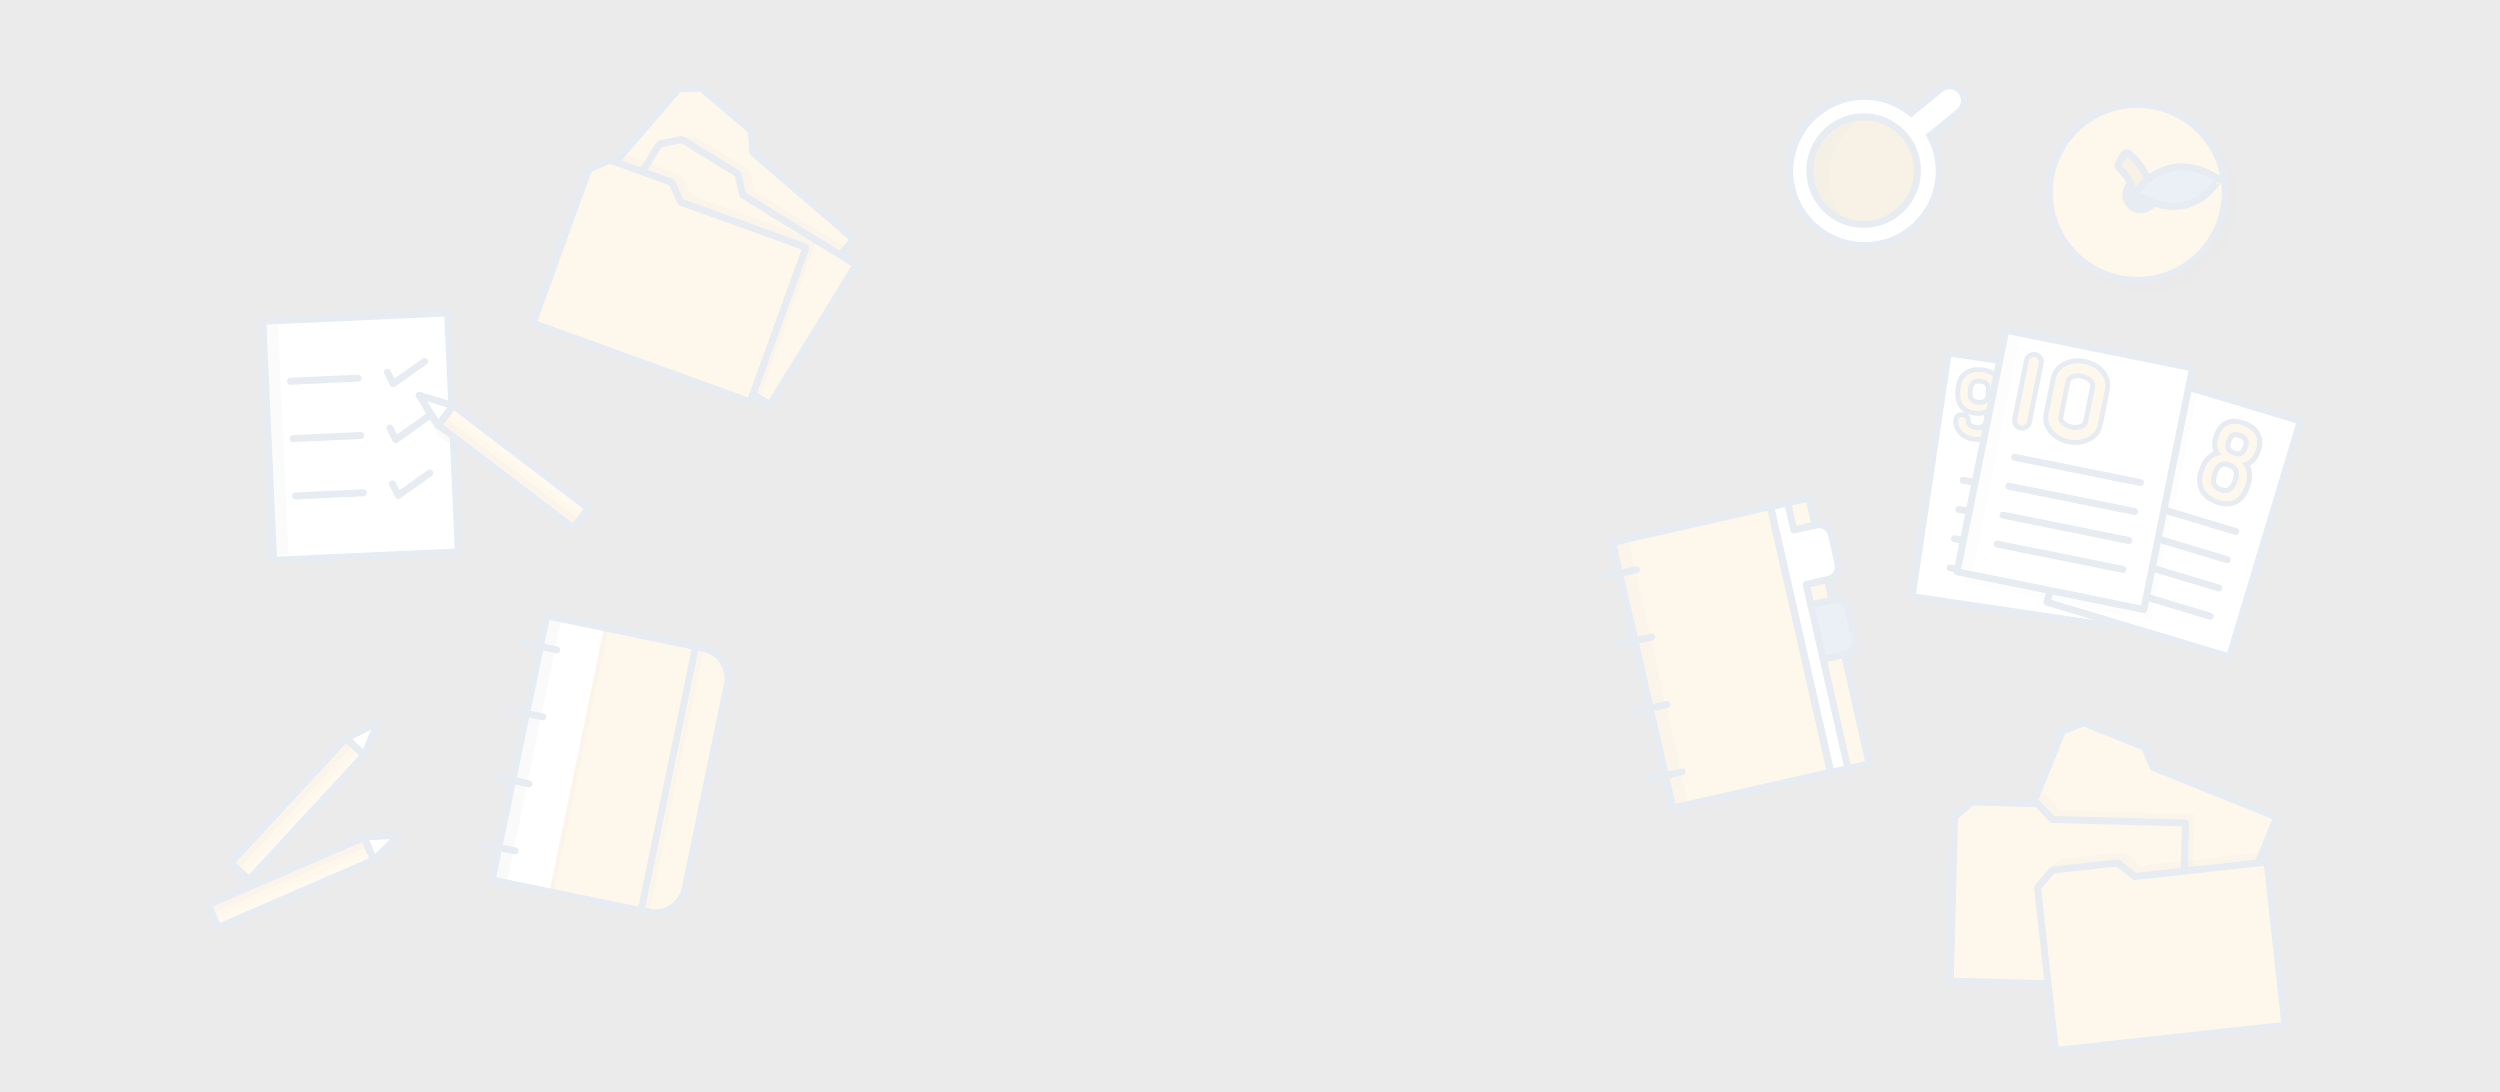 <?xml version="1.0" encoding="utf-8"?>
<!-- Generator: Adobe Illustrator 16.0.0, SVG Export Plug-In . SVG Version: 6.00 Build 0)  -->
<!DOCTYPE svg PUBLIC "-//W3C//DTD SVG 1.1//EN" "http://www.w3.org/Graphics/SVG/1.1/DTD/svg11.dtd">
<svg version="1.1" id="Capa_1" xmlns="http://www.w3.org/2000/svg" xmlns:xlink="http://www.w3.org/1999/xlink" x="0px" y="0px"
	 width="1440px" height="629px" viewBox="0 0 1440 629" enable-background="new 0 0 1440 629" xml:space="preserve">
<rect x="0" y="0" width="1440" height="629" fill="#333333" stroke="none"/>
<g opacity="0.1">
	
		<rect x="1115.394" y="218.609" transform="matrix(0.989 0.147 -0.147 0.989 55.324 -168.987)" fill="#1D1D1B" width="109.78" height="141.949"/>
	
		<rect x="1115.394" y="218.609" transform="matrix(0.989 0.147 -0.147 0.989 55.324 -168.987)" fill="#1D1D1B" width="109.78" height="141.949"/>
	<g>
		<path fill="#1D1D1B" d="M1133.21,233.683l0.073-1.06c0.548-8.022,5.496-10.674,11.603-10.256
			c6.154,0.421,10.69,3.722,10.144,11.745l-1.039,15.186c-0.55,8.022-5.547,10.67-11.803,10.241
			c-7.114-0.486-10.393-5.169-10.096-9.51c0.096-1.412,0.833-1.817,2.146-1.727c1.11,0.074,2.192,0.555,2.105,1.815
			c-0.215,3.178,2.625,5.351,6.209,5.596c4.236,0.29,6.864-1.812,7.199-6.707l0.482-7.064c-1.814,2.107-4.553,2.831-7.579,2.625
			C1137.055,244.185,1132.679,241.453,1133.21,233.683z M1150.803,233.621c0.339-4.945-1.98-7.334-6.167-7.62
			c-4.138-0.284-6.763,1.766-7.102,6.71l-0.07,1.06c-0.338,4.945,2.002,7.031,6.189,7.318c4.035,0.276,6.729-1.314,7.048-5.957
			L1150.803,233.621z"/>
	</g>
	<g>
		<g>
			<path fill="#1D1D1B" d="M1133.21,233.683l0.073-1.06c0.548-8.022,5.496-10.674,11.603-10.256
				c6.154,0.421,10.69,3.722,10.144,11.745l-1.039,15.186c-0.55,8.022-5.547,10.67-11.803,10.241
				c-7.114-0.486-10.393-5.169-10.096-9.51c0.096-1.412,0.833-1.817,2.146-1.727c1.11,0.074,2.192,0.555,2.105,1.815
				c-0.215,3.178,2.625,5.351,6.209,5.596c4.236,0.29,6.864-1.812,7.199-6.707l0.482-7.064c-1.814,2.107-4.553,2.831-7.579,2.625
				C1137.055,244.185,1132.679,241.453,1133.21,233.683z M1150.803,233.621c0.339-4.945-1.98-7.334-6.167-7.62
				c-4.138-0.284-6.763,1.766-7.102,6.71l-0.07,1.06c-0.338,4.945,2.002,7.031,6.189,7.318c4.035,0.276,6.729-1.314,7.048-5.957
				L1150.803,233.621z"/>
		</g>
	</g>
	
		<rect x="1200.579" y="231.821" transform="matrix(0.958 0.288 -0.288 0.958 140.585 -349.064)" fill="#1D1D1B" width="109.779" height="141.949"/>
	
		<rect x="1200.579" y="231.821" transform="matrix(0.958 0.288 -0.288 0.958 140.585 -349.064)" fill="#1D1D1B" width="109.779" height="141.949"/>
	<line fill="#1D1D1B" x1="1221.1" y1="292.776" x2="1291.867" y2="314.081"/>
	<line fill="#1D1D1B" x1="1216.198" y1="309.059" x2="1286.966" y2="330.363"/>
	<line fill="#1D1D1B" x1="1206.395" y1="341.623" x2="1277.162" y2="362.928"/>
	<line fill="#1D1D1B" x1="1211.296" y1="325.34" x2="1282.064" y2="346.645"/>
	<line fill="#1D1D1B" x1="1134.83" y1="284.629" x2="1207.93" y2="295.5"/>
	<line fill="#1D1D1B" x1="1132.328" y1="301.449" x2="1205.429" y2="312.319"/>
	<line fill="#1D1D1B" x1="1127.326" y1="335.086" x2="1200.427" y2="345.957"/>
	<line fill="#1D1D1B" x1="1129.826" y1="318.268" x2="1202.929" y2="329.138"/>
	<g>
		<path fill="#1D1D1B" d="M1303.268,267.468c-1.777,4.866-4.751,6.908-8.137,7.026c3.031,2.887,4.253,7.157,2.099,13.054
			l-0.251,0.687c-3.115,8.529-9.403,9.802-15.955,7.245c-6.605-2.582-10.504-7.832-7.386-16.361l0.254-0.688
			c2.154-5.897,5.805-8.264,9.976-8.336c-2.517-2.423-3.442-5.991-1.662-10.854c2.741-7.502,8.176-8.321,14.242-5.952
			C1302.46,255.636,1306.01,259.968,1303.268,267.468z M1292.932,285.082c1.986-5.435,0.18-8.954-4.206-10.668
			c-4.439-1.733-8.047-0.33-10.033,5.107l-0.336,0.917c-2.052,5.61-0.263,9.187,4.177,10.92c4.438,1.734,8.055,0.137,10.063-5.357
			L1292.932,285.082z M1286.479,261.432c-1.676,4.582-0.09,7.357,3.756,8.86c3.789,1.48,6.807,0.501,8.482-4.08
			c1.672-4.58,0.015-7.32-3.777-8.801C1291.096,255.91,1288.151,256.852,1286.479,261.432z"/>
	</g>
	
		<rect x="1144.772" y="207.116" transform="matrix(0.98 0.198 -0.198 0.98 78.554 -231.458)" fill="#1D1D1B" width="109.78" height="141.95"/>
	
		<rect x="1146.982" y="199.357" transform="matrix(0.98 0.198 -0.198 0.98 75.547 -222.035)" opacity="0.1" fill="#1D1D1B" width="7.847" height="136.731"/>
	<path fill="#1D1D1B" d="M1168.188,253.054c-1.555-0.313-2.562-1.827-2.247-3.382l6.818-33.844c0.313-1.554,1.827-2.56,3.381-2.247
		c1.555,0.313,2.562,1.827,2.248,3.381l-6.819,33.844C1171.256,252.36,1169.742,253.367,1168.188,253.054z"/>
	<path fill="#1D1D1B" d="M1195.915,261.005c-7.813-1.574-13.147-7.921-11.893-14.15l4.194-20.818
		c1.255-6.229,8.631-10.015,16.444-8.44c7.812,1.574,13.146,7.92,11.892,14.149l-4.193,20.818
		C1211.104,258.793,1203.728,262.579,1195.915,261.005z M1203.527,223.225c-4.629-0.933-9.063,0.875-9.682,3.946l-4.195,20.818
		c-0.618,3.071,2.77,6.455,7.398,7.387c4.627,0.933,9.063-0.875,9.681-3.946l4.195-20.818
		C1211.543,227.541,1208.155,224.157,1203.527,223.225z"/>
	
		<rect x="1144.772" y="207.116" transform="matrix(0.98 0.198 -0.198 0.98 78.554 -231.458)" fill="#1D1D1B" width="109.78" height="141.95"/>
	<line fill="#1D1D1B" x1="1164.507" y1="271.328" x2="1236.956" y2="285.925"/>
	<line fill="#1D1D1B" x1="1161.147" y1="287.997" x2="1233.598" y2="302.594"/>
	<line fill="#1D1D1B" x1="1154.431" y1="321.335" x2="1226.881" y2="335.932"/>
	<line fill="#1D1D1B" x1="1157.789" y1="304.666" x2="1230.238" y2="319.263"/>
	<g>
		<path fill="#1D1D1B" d="M1168.188,253.054c-1.555-0.313-2.562-1.827-2.247-3.382l6.818-33.844c0.313-1.554,1.827-2.56,3.381-2.247
			c1.555,0.313,2.562,1.827,2.248,3.381l-6.819,33.844C1171.256,252.36,1169.742,253.367,1168.188,253.054z"/>
	</g>
	<g>
		<path fill="#1D1D1B" d="M1195.915,261.005c-7.813-1.574-13.147-7.921-11.893-14.15l4.194-20.818
			c1.255-6.229,8.631-10.015,16.444-8.44c7.812,1.574,13.146,7.92,11.892,14.149l-4.193,20.818
			C1211.104,258.793,1203.728,262.579,1195.915,261.005z M1203.527,223.225c-4.629-0.933-9.063,0.875-9.682,3.946l-4.195,20.818
			c-0.618,3.071,2.77,6.455,7.398,7.387c4.627,0.933,9.063-0.875,9.681-3.946l4.195-20.818
			C1211.543,227.541,1208.155,224.157,1203.527,223.225z"/>
	</g>
	<g>
		<g>
			<path fill="#1D1D1B" d="M1303.268,267.468c-1.777,4.866-4.751,6.908-8.137,7.026c3.031,2.887,4.253,7.157,2.099,13.054
				l-0.251,0.687c-3.115,8.529-9.403,9.802-15.955,7.245c-6.605-2.582-10.504-7.832-7.386-16.361l0.254-0.688
				c2.154-5.897,5.805-8.264,9.976-8.336c-2.517-2.423-3.442-5.991-1.662-10.854c2.741-7.502,8.176-8.321,14.242-5.952
				C1302.46,255.636,1306.01,259.968,1303.268,267.468z M1292.932,285.082c1.986-5.435,0.18-8.954-4.206-10.668
				c-4.439-1.733-8.047-0.33-10.033,5.107l-0.336,0.917c-2.052,5.61-0.263,9.187,4.177,10.92c4.438,1.734,8.055,0.137,10.063-5.357
				L1292.932,285.082z M1286.479,261.432c-1.676,4.582-0.09,7.357,3.756,8.86c3.789,1.48,6.807,0.501,8.482-4.08
				c1.672-4.58,0.015-7.32-3.777-8.801C1291.096,255.91,1288.151,256.852,1286.479,261.432z"/>
		</g>
	</g>
</g>
<g opacity="0.2">
	
		<rect x="1045.367" y="292.297" transform="matrix(0.975 -0.221 0.221 0.975 -55.811 242.682)" fill="#1D1D1B" width="22.59" height="156.938"/>
	<path fill="#1D1D1B" d="M1038.097,294.515l3.539,15.616l12.77-2.894c4-0.906,7.977,1.602,8.885,5.602l3.824,16.874
		c0.904,4-1.604,7.976-5.604,8.882l-12.77,2.894l24.041,106.084l-9.793,2.219l-34.686-153.057L1038.097,294.515z"/>
	
		<rect x="953.7" y="305.082" transform="matrix(0.975 -0.221 0.221 0.975 -60.035 230.558)" fill="#1D1D1B" width="93.097" height="156.938"/>
	<polyline fill="#1D1D1B" points="1060.979,338.716 1085.021,444.799 1062.989,449.791 1028.304,296.734 1050.333,291.742 
		1053.874,307.358 	"/>
	
		<rect x="954.71" y="314.104" transform="matrix(-0.975 0.221 -0.221 -0.975 1981.293 563.801)" opacity="0.2" fill="#1D1D1B" width="8.804" height="157.235"/>
	<line fill="#1D1D1B" x1="932.146" y1="337.242" x2="950.94" y2="332.982"/>
	<line fill="#1D1D1B" x1="940.942" y1="376.061" x2="959.739" y2="371.801"/>
	<line fill="#1D1D1B" x1="949.739" y1="414.879" x2="968.536" y2="410.618"/>
	<line fill="#1D1D1B" x1="958.536" y1="453.697" x2="977.333" y2="449.438"/>
	
		<rect x="953.7" y="305.082" transform="matrix(0.975 -0.221 0.221 0.975 -60.035 230.558)" fill="#1D1D1B" width="93.097" height="156.938"/>
	<path fill="#1D1D1B" d="M1051.407,353.254l12.77-2.895c4.002-0.906,7.979,1.6,8.885,5.601l3.824,16.876
		c0.906,3.998-1.602,7.975-5.604,8.882l-12.768,2.894"/>
	<path fill="#1D1D1B" d="M1051.407,353.254l12.77-2.895c4.002-0.906,7.979,1.6,8.885,5.601l3.824,16.876
		c0.906,3.998-1.602,7.975-5.604,8.882l-12.768,2.894"/>
	<path fill="#1D1D1B" d="M1038.097,294.515l3.539,15.616l12.77-2.894c4-0.906,7.977,1.602,8.885,5.602l3.824,16.874
		c0.904,4-1.604,7.976-5.604,8.882l-12.77,2.894l24.041,106.084"/>
</g>
<g opacity="0.2">
	<path fill="#1D1D1B" d="M400.19,519.962c-1.994,9.653-11.438,15.862-21.092,13.868l-90.142-18.623l31.433-152.14l90.142,18.624
		c9.654,1.994,15.864,11.438,13.869,21.092L400.19,519.962z"/>
	
		<rect x="304.355" y="364.575" transform="matrix(-0.979 -0.202 0.202 -0.979 546.224 940.628)" fill="#1D1D1B" width="33.659" height="155.646"/>
	
		<rect x="304.613" y="362.052" transform="matrix(-0.979 -0.202 0.202 -0.979 522.564 933.159)" opacity="0.2" fill="#1D1D1B" width="8.713" height="155.646"/>
	
		<rect x="392.717" y="379.589" transform="matrix(-0.979 -0.202 0.202 -0.979 687.143 984.975)" opacity="0.2" fill="#1D1D1B" width="2.266" height="155.645"/>
	
		<rect x="337.642" y="368.21" transform="matrix(-0.979 -0.203 0.203 -0.979 580.215 951.425)" opacity="0.2" fill="#1D1D1B" width="2.267" height="155.646"/>
	<path fill="#1D1D1B" d="M400.19,519.962c-1.994,9.653-11.438,15.862-21.092,13.868l-90.142-18.623l31.433-152.14l90.142,18.624
		c9.654,1.994,15.864,11.438,13.869,21.092L400.19,519.962z"/>
	<line fill="#1D1D1B" x1="406.206" y1="380.798" x2="374.773" y2="532.937"/>
	<line fill="#1D1D1B" x1="307.392" y1="378.832" x2="326.076" y2="382.692"/>
	<line fill="#1D1D1B" x1="299.42" y1="417.417" x2="318.104" y2="421.277"/>
	<line fill="#1D1D1B" x1="291.449" y1="456.004" x2="310.132" y2="459.863"/>
	<line fill="#1D1D1B" x1="283.476" y1="494.589" x2="302.16" y2="498.449"/>
</g>
<path opacity="0.1" d="M1124.054,54.906l-16.762,13.74c-15.883-12.841-38.25-12.886-54.196,0.187
	c-18.33,15.025-21.087,42.079-6.061,60.409c15.025,18.33,42.264,21.143,60.593,6.117c16.212-13.289,20.354-35.83,10.588-53.686
	l16.615-13.62c3.63-2.975,4.16-8.331,1.185-11.961C1133.039,52.461,1127.684,51.931,1124.054,54.906z"/>
<path opacity="0.2" fill="#1D1D1B" d="M497.208,134.319l-57.617-49.513l-0.844-11.678c-0.008-0.276,0.026-0.719-0.183-0.899
	l-28.375-24.384c-0.202-0.174-0.551-0.158-0.816-0.132l-12.341,0.515c-0.251,0.024-0.468,0.27-0.633,0.461l-60.525,70.431
	c-0.351,0.41-0.447,0.905-0.038,1.257l99.715,85.69c0.41,0.352,0.867,0.167,1.219-0.242l60.525-70.43
	C497.647,134.985,497.619,134.671,497.208,134.319z"/>
<path fill="#F9B036" stroke="#003973" stroke-width="4" stroke-linecap="round" stroke-linejoin="round" stroke-miterlimit="10" d="
	M491.208,137.319l-57.617-49.513l-0.844-11.678c-0.008-0.276,0.026-0.719-0.183-0.899l-28.375-24.384
	c-0.202-0.174-0.551-0.158-0.816-0.132l-12.341,0.515c-0.251,0.024-0.468,0.27-0.633,0.461l-60.525,70.431
	c-0.351,0.41-0.447,0.905-0.038,1.257l99.715,85.69c0.41,0.352,0.867,0.167,1.219-0.242l60.525-70.43
	C491.647,137.985,491.619,137.671,491.208,137.319z"/>
<path opacity="0.2" fill="#1D1D1B" d="M499.521,150.174l-64.678-39.85l-2.667-11.4c-0.051-0.271-0.087-0.715-0.322-0.859
	l-31.853-19.625c-0.227-0.14-0.569-0.069-0.827-0.003l-12.108,2.448c-0.244,0.062-0.419,0.339-0.552,0.554L337.801,160.5
	c-0.282,0.459-0.299,0.963,0.161,1.247l111.935,68.967c0.46,0.284,0.882,0.029,1.165-0.43l48.714-79.062
	C500.059,150.762,499.981,150.457,499.521,150.174z"/>
<path fill="#FFFFFF" d="M1117.928,51.735l-16.763,13.74c-15.883-12.841-38.407-13.079-54.354-0.007
	c-18.33,15.025-21.165,41.982-6.14,60.312c15.025,18.33,42.382,21.288,60.712,6.262c16.211-13.289,19.838-36.458,10.707-53.541
	l16.614-13.62c3.63-2.975,4.16-8.332,1.185-11.961C1126.913,49.291,1121.557,48.76,1117.928,51.735z M1090.238,118.447
	c-11.08,9.083-27.484,7.458-36.567-3.622c-9.083-11.081-7.458-27.484,3.622-36.567c11.081-9.083,27.485-7.459,36.568,3.622
	C1102.944,92.959,1101.318,109.364,1090.238,118.447z"/>
<path fill="#AD6E02" d="M1093.13,122.256c-13.226,10.842-32.807,8.902-43.649-4.323c-10.842-13.228-8.903-32.808,4.324-43.65
	c13.227-10.843,32.808-8.903,43.651,4.323C1108.298,91.833,1106.356,111.415,1093.13,122.256z"/>
<g>
	
		<rect x="1111.314" y="210.657" transform="matrix(0.989 0.147 -0.147 0.989 54.106 -168.463)" fill="#FFFFFF" width="109.78" height="141.95"/>
	
		<rect x="1111.314" y="210.657" transform="matrix(0.989 0.147 -0.147 0.989 54.106 -168.463)" fill="none" stroke="#003973" stroke-width="4" stroke-linecap="round" stroke-linejoin="round" stroke-miterlimit="10" width="109.78" height="141.95"/>
	
		<rect x="1196.499" y="223.869" transform="matrix(0.958 0.288 -0.288 0.958 138.114 -348.216)" fill="#FFFFFF" width="109.779" height="141.949"/>
	
		<rect x="1196.499" y="223.869" transform="matrix(0.958 0.288 -0.288 0.958 138.114 -348.216)" fill="none" stroke="#003973" stroke-width="4" stroke-linecap="round" stroke-linejoin="round" stroke-miterlimit="10" width="109.779" height="141.949"/>
	
		<line fill="none" stroke="#003973" stroke-width="4" stroke-linecap="round" stroke-linejoin="round" stroke-miterlimit="10" x1="1217.02" y1="284.825" x2="1287.787" y2="306.129"/>
	
		<line fill="none" stroke="#003973" stroke-width="4" stroke-linecap="round" stroke-linejoin="round" stroke-miterlimit="10" x1="1212.118" y1="301.107" x2="1282.886" y2="322.412"/>
	
		<line fill="none" stroke="#003973" stroke-width="4" stroke-linecap="round" stroke-linejoin="round" stroke-miterlimit="10" x1="1202.314" y1="333.672" x2="1273.082" y2="354.976"/>
	
		<line fill="none" stroke="#003973" stroke-width="4" stroke-linecap="round" stroke-linejoin="round" stroke-miterlimit="10" x1="1207.216" y1="317.389" x2="1277.984" y2="338.693"/>
	<g>
		<path fill="#F9B036" d="M1299.188,259.517c-1.777,4.866-4.751,6.908-8.137,7.026c3.031,2.887,4.253,7.157,2.099,13.054
			l-0.251,0.687c-3.115,8.529-9.403,9.802-15.955,7.245c-6.605-2.582-10.504-7.832-7.386-16.361l0.254-0.688
			c2.154-5.897,5.805-8.264,9.976-8.336c-2.517-2.423-3.442-5.991-1.662-10.854c2.741-7.502,8.176-8.321,14.242-5.952
			C1298.38,247.685,1301.93,252.017,1299.188,259.517z M1288.852,277.13c1.986-5.435,0.18-8.954-4.206-10.668
			c-4.439-1.733-8.047-0.33-10.033,5.107l-0.336,0.917c-2.052,5.61-0.263,9.187,4.177,10.92c4.438,1.734,8.055,0.137,10.063-5.357
			L1288.852,277.13z M1282.398,253.48c-1.676,4.582-0.09,7.357,3.756,8.86c3.789,1.48,6.807,0.501,8.482-4.08
			c1.672-4.58,0.015-7.32-3.777-8.801C1287.016,247.958,1284.071,248.9,1282.398,253.48z"/>
	</g>
	<g>
		<g>
			<path fill="#003973" d="M1286.86,244.158c1.729,0,3.586,0.431,5.507,1.181c6.013,2.346,9.563,6.678,6.82,14.178
				c-1.777,4.866-4.751,6.908-8.137,7.026c3.031,2.887,4.253,7.157,2.099,13.054l-0.251,0.687c-2.196,6.013-5.971,8.42-10.302,8.42
				c-1.812,0-3.721-0.421-5.653-1.175c-6.605-2.582-10.504-7.832-7.386-16.361l0.254-0.688c2.154-5.897,5.805-8.264,9.976-8.336
				c-2.517-2.423-3.442-5.991-1.662-10.854C1279.998,246.164,1283.13,244.158,1286.86,244.158 M1289.167,262.98
				c2.374,0,4.268-1.433,5.47-4.72c1.672-4.58,0.015-7.32-3.777-8.801c-1.104-0.431-2.133-0.661-3.08-0.661
				c-2.35,0-4.188,1.416-5.381,4.681c-1.676,4.582-0.09,7.357,3.756,8.86C1287.225,262.758,1288.232,262.98,1289.167,262.98
				 M1281.672,284.074c2.958,0,5.348-1.93,6.844-6.024l0.336-0.919c1.986-5.435,0.18-8.954-4.206-10.668
				c-1.182-0.461-2.305-0.701-3.354-0.701c-2.892,0-5.222,1.818-6.68,5.808l-0.336,0.917c-2.052,5.61-0.263,9.187,4.177,10.92
				C1279.584,283.848,1280.661,284.074,1281.672,284.074 M1286.861,241.158L1286.861,241.158c-3.754,0-8.805,1.58-11.554,9.103
				c-1.545,4.219-1.265,7.482-0.353,9.891c-2.874,1.227-5.973,3.854-7.961,9.299l-0.251,0.678
				c-3.333,9.117,0.073,16.663,9.108,20.194c2.348,0.917,4.617,1.381,6.745,1.381c3.482,0,9.817-1.35,13.12-10.391l0.25-0.687
				c1.97-5.392,1.436-9.44,0.005-12.392c2.217-1.211,4.499-3.487,6.034-7.688c2.982-8.157-0.134-14.719-8.548-18.002
				C1291.104,241.624,1288.884,241.158,1286.861,241.158L1286.861,241.158z M1289.167,259.98c-0.537,0-1.184-0.146-1.921-0.435
				c-2.247-0.878-3.178-1.898-2.03-5.036c0.99-2.711,2.053-2.711,2.563-2.711c0.547,0,1.215,0.153,1.988,0.455
				c2.245,0.877,3.179,1.887,2.051,4.978C1290.813,259.98,1289.66,259.98,1289.167,259.98L1289.167,259.98z M1281.672,281.074
				c-0.627,0-1.343-0.155-2.127-0.461c-2.294-0.896-4.178-2.375-2.451-7.096l0.336-0.916c1.402-3.839,3.189-3.839,3.862-3.839
				c0.66,0,1.421,0.167,2.263,0.495c2.263,0.885,4.13,2.327,2.479,6.844l-0.336,0.919
				C1284.217,281.074,1282.302,281.074,1281.672,281.074L1281.672,281.074z"/>
		</g>
	</g>
	
		<rect x="1144.772" y="205.703" transform="matrix(0.98 0.198 -0.198 0.98 78.279 -231.495)" opacity="0.1" fill="#1D1D1B" width="109.78" height="141.949"/>
	<g>
		<path fill="#F9B036" d="M1129.13,225.731l0.073-1.06c0.548-8.022,5.496-10.674,11.603-10.256
			c6.154,0.421,10.69,3.722,10.144,11.745l-1.039,15.186c-0.55,8.022-5.547,10.67-11.803,10.241
			c-7.114-0.486-10.393-5.169-10.096-9.51c0.096-1.412,0.833-1.817,2.146-1.727c1.11,0.074,2.192,0.555,2.105,1.815
			c-0.215,3.178,2.625,5.351,6.209,5.596c4.236,0.29,6.864-1.812,7.199-6.707l0.482-7.064c-1.814,2.107-4.553,2.831-7.579,2.625
			C1132.975,236.233,1128.599,233.501,1129.13,225.731z M1146.723,225.669c0.339-4.945-1.98-7.334-6.167-7.62
			c-4.138-0.284-6.763,1.766-7.102,6.71l-0.07,1.06c-0.338,4.945,2.002,7.031,6.189,7.318c4.035,0.276,6.729-1.314,7.048-5.957
			L1146.723,225.669z"/>
	</g>
	<g>
		<g>
			<path fill="#003973" d="M1139.605,214.373c0.395,0,0.794,0.014,1.2,0.042c6.154,0.421,10.69,3.722,10.144,11.745l-1.039,15.186
				c-0.513,7.477-4.889,10.285-10.546,10.285c-0.413,0-0.831-0.015-1.257-0.044c-7.114-0.486-10.393-5.169-10.096-9.51
				c0.087-1.289,0.709-1.739,1.814-1.739c0.106,0,0.217,0.004,0.332,0.012c1.11,0.074,2.192,0.555,2.105,1.815
				c-0.215,3.178,2.625,5.351,6.209,5.596c0.256,0.018,0.506,0.026,0.749,0.026c3.796,0,6.136-2.133,6.45-6.733l0.482-7.064
				c-1.618,1.879-3.972,2.658-6.607,2.658c-0.32,0-0.645-0.011-0.972-0.034c-5.601-0.383-9.977-3.115-9.445-10.885l0.073-1.06
				C1129.715,217.183,1134.062,214.374,1139.605,214.373 M1140.427,233.168c3.559,0,5.899-1.68,6.194-5.987l0.102-1.512
				c0.339-4.945-1.98-7.334-6.167-7.62c-0.25-0.017-0.495-0.026-0.733-0.026c-3.713,0-6.05,2.09-6.368,6.736l-0.07,1.06
				c-0.338,4.945,2.002,7.031,6.189,7.318C1139.864,233.158,1140.149,233.168,1140.427,233.168 M1139.606,211.502L1139.606,211.502
				c-7.869,0-12.704,4.729-13.268,12.973l-0.073,1.058c-0.4,5.86,1.684,10.116,5.854,12.311c-0.537-0.195-1.131-0.315-1.771-0.358
				c-0.176-0.012-0.353-0.019-0.522-0.019c-2.701,0-4.494,1.692-4.679,4.415c-0.208,3.041,0.901,6.09,3.044,8.363
				c1.626,1.727,4.633,3.857,9.721,4.205c0.49,0.034,0.979,0.051,1.452,0.051c7.958,0,12.846-4.724,13.41-12.96l1.039-15.187
				c0.592-8.681-4.198-14.215-12.812-14.805C1140.529,211.519,1140.061,211.502,1139.606,211.502L1139.606,211.502z
				 M1140.427,230.297c-0.214,0-0.434-0.008-0.657-0.023c-2.571-0.176-3.754-0.859-3.521-4.258l0.07-1.065
				c0.257-3.742,1.872-4.056,3.504-4.056c0.175,0,0.354,0.007,0.537,0.02c1.333,0.091,2.271,0.446,2.787,1.055
				c0.729,0.859,0.789,2.38,0.712,3.504l-0.102,1.516C1143.565,229.785,1142.484,230.297,1140.427,230.297L1140.427,230.297z
				 M1139.222,244.918c-0.18,0-0.364-0.007-0.553-0.02c-1.486-0.101-3.654-0.861-3.541-2.538c0.082-1.196-0.287-2.333-1.042-3.197
				c-0.305-0.349-0.661-0.646-1.064-0.89c1.544,0.66,3.336,1.068,5.357,1.207c0.395,0.027,0.787,0.041,1.168,0.041
				c1.199,0,2.329-0.134,3.379-0.396l-0.118,1.735C1142.552,244.604,1140.822,244.918,1139.222,244.918L1139.222,244.918z"/>
		</g>
	</g>
	
		<line fill="none" stroke="#003973" stroke-width="4" stroke-linecap="round" stroke-linejoin="round" stroke-miterlimit="10" x1="1130.75" y1="276.678" x2="1203.85" y2="287.548"/>
	
		<line fill="none" stroke="#003973" stroke-width="4" stroke-linecap="round" stroke-linejoin="round" stroke-miterlimit="10" x1="1128.248" y1="293.497" x2="1201.349" y2="304.368"/>
	
		<line fill="none" stroke="#003973" stroke-width="4" stroke-linecap="round" stroke-linejoin="round" stroke-miterlimit="10" x1="1123.246" y1="327.135" x2="1196.347" y2="338.005"/>
	
		<line fill="none" stroke="#003973" stroke-width="4" stroke-linecap="round" stroke-linejoin="round" stroke-miterlimit="10" x1="1125.746" y1="310.316" x2="1198.849" y2="321.186"/>
	
		<rect x="1140.692" y="199.164" transform="matrix(0.98 0.198 -0.198 0.98 76.907 -230.818)" fill="#FFFFFF" width="109.78" height="141.949"/>
	
		<rect x="1142.902" y="191.405" transform="matrix(0.98 0.198 -0.198 0.98 73.896 -221.386)" opacity="0.1" width="7.847" height="136.73"/>
	<path fill="#F9B036" d="M1164.108,245.102c-1.555-0.313-2.562-1.827-2.247-3.382l6.818-33.844c0.313-1.554,1.827-2.56,3.381-2.247
		c1.555,0.313,2.562,1.827,2.248,3.381l-6.819,33.844C1167.176,244.409,1165.662,245.415,1164.108,245.102z"/>
	<path fill="#F9B036" d="M1191.835,253.053c-7.813-1.574-13.147-7.921-11.893-14.15l4.194-20.818
		c1.255-6.229,8.631-10.015,16.444-8.44c7.812,1.574,13.146,7.92,11.892,14.149l-4.193,20.818
		C1207.023,250.841,1199.647,254.627,1191.835,253.053z M1199.447,215.273c-4.629-0.933-9.063,0.875-9.682,3.946l-4.195,20.818
		c-0.618,3.071,2.77,6.455,7.398,7.387c4.627,0.933,9.063-0.875,9.681-3.946l4.195-20.818
		C1207.463,219.589,1204.075,216.206,1199.447,215.273z"/>
	
		<rect x="1140.692" y="199.164" transform="matrix(0.98 0.198 -0.198 0.98 76.907 -230.818)" fill="none" stroke="#003973" stroke-width="4" stroke-linecap="round" stroke-linejoin="round" stroke-miterlimit="10" width="109.78" height="141.949"/>
	
		<line fill="none" stroke="#003973" stroke-width="4" stroke-linecap="round" stroke-linejoin="round" stroke-miterlimit="10" x1="1160.427" y1="263.376" x2="1232.876" y2="277.974"/>
	
		<line fill="none" stroke="#003973" stroke-width="4" stroke-linecap="round" stroke-linejoin="round" stroke-miterlimit="10" x1="1157.067" y1="280.045" x2="1229.518" y2="294.643"/>
	
		<line fill="none" stroke="#003973" stroke-width="4" stroke-linecap="round" stroke-linejoin="round" stroke-miterlimit="10" x1="1150.351" y1="313.383" x2="1222.801" y2="327.98"/>
	
		<line fill="none" stroke="#003973" stroke-width="4" stroke-linecap="round" stroke-linejoin="round" stroke-miterlimit="10" x1="1153.709" y1="296.714" x2="1226.158" y2="311.311"/>
	<g>
		<path fill="#003973" d="M1171.491,205.572c0.188,0,0.378,0.019,0.569,0.057c1.555,0.313,2.562,1.827,2.248,3.381l-6.819,33.844
			c-0.274,1.363-1.473,2.305-2.812,2.305c-0.188,0-0.378-0.019-0.569-0.057c-1.555-0.313-2.562-1.827-2.247-3.382l6.818-33.844
			C1168.955,206.513,1170.152,205.572,1171.491,205.572 M1171.491,202.701L1171.491,202.701c-2.722,0-5.087,1.938-5.626,4.607
			l-6.818,33.845c-0.304,1.502-0.003,3.034,0.846,4.313c0.85,1.277,2.145,2.147,3.648,2.45c0.375,0.076,0.757,0.114,1.137,0.114
			c2.722,0,5.087-1.938,5.626-4.608l6.819-33.845c0.303-1.503,0.002-3.035-0.848-4.313c-0.849-1.277-2.145-2.147-3.648-2.45
			C1172.253,202.739,1171.871,202.701,1171.491,202.701L1171.491,202.701z"/>
	</g>
	<g>
		<path fill="#003973" d="M1197.04,209.289c1.156,0,2.344,0.115,3.541,0.356c7.812,1.574,13.146,7.92,11.892,14.149l-4.193,20.818
			c-1.063,5.274-6.516,8.797-12.904,8.797c-1.156,0-2.343-0.115-3.54-0.356c-7.813-1.574-13.147-7.921-11.893-14.15l4.194-20.818
			C1185.199,212.811,1190.65,209.289,1197.04,209.289 M1195.411,247.671c3.648,0,6.73-1.67,7.238-4.192l4.195-20.818
			c0.618-3.071-2.77-6.455-7.397-7.388c-0.827-0.167-1.648-0.246-2.443-0.246c-3.649,0-6.73,1.67-7.238,4.192l-4.195,20.818
			c-0.618,3.071,2.77,6.455,7.398,7.387C1193.796,247.591,1194.617,247.671,1195.411,247.671 M1197.04,206.417L1197.04,206.417
			c-7.938,0-14.401,4.565-15.718,11.101l-4.194,20.818c-1.567,7.78,4.776,15.645,14.14,17.531c1.361,0.274,2.742,0.413,4.107,0.413
			c7.938,0,14.4-4.565,15.719-11.101l4.193-20.818c1.567-7.78-4.775-15.644-14.139-17.531
			C1199.787,206.557,1198.405,206.417,1197.04,206.417L1197.04,206.417z M1195.411,244.8c-0.621,0-1.252-0.063-1.875-0.189
			c-3.321-0.669-5.383-2.858-5.151-4.007l4.195-20.818c0.159-0.792,1.785-1.888,4.424-1.888c0.621,0,1.253,0.063,1.876,0.189
			c3.321,0.669,5.382,2.858,5.15,4.007l-4.195,20.817C1199.676,243.704,1198.05,244.8,1195.411,244.8L1195.411,244.8z"/>
	</g>
</g>
<g>
	<path fill="#F9B036" d="M394.709,511.586c-1.994,9.653-11.438,15.863-21.092,13.868l-90.142-18.624l31.433-152.139l90.142,18.624
		c9.654,1.995,15.864,11.438,13.869,21.091L394.709,511.586z"/>
	
		<rect x="298.874" y="356.199" transform="matrix(-0.979 -0.202 0.202 -0.979 537.058 922.946)" fill="#FFFFFF" width="33.659" height="155.646"/>
	
		<rect x="299.132" y="353.676" transform="matrix(-0.979 -0.202 0.202 -0.979 513.358 915.494)" opacity="0.2" fill="#1D1D1B" width="8.714" height="155.646"/>
	
		<rect x="387.237" y="371.212" transform="matrix(-0.979 -0.203 0.203 -0.979 677.769 967.41)" opacity="0.2" fill="#1D1D1B" width="2.267" height="155.647"/>
	
		<rect x="332.162" y="359.834" transform="matrix(-0.979 -0.203 0.203 -0.979 571.063 933.736)" opacity="0.2" fill="#1D1D1B" width="2.267" height="155.646"/>
	<path fill="none" stroke="#003973" stroke-width="4" stroke-linecap="round" stroke-linejoin="round" stroke-miterlimit="10" d="
		M394.709,511.586c-1.994,9.653-11.438,15.863-21.092,13.868l-90.142-18.624l31.433-152.139l90.142,18.624
		c9.654,1.995,15.864,11.438,13.869,21.091L394.709,511.586z"/>
	
		<line fill="none" stroke="#003973" stroke-width="4" stroke-linecap="round" stroke-linejoin="round" stroke-miterlimit="10" x1="400.725" y1="372.422" x2="369.292" y2="524.561"/>
	
		<line fill="none" stroke="#003973" stroke-width="4" stroke-linecap="round" stroke-linejoin="round" stroke-miterlimit="10" x1="301.912" y1="370.456" x2="320.595" y2="374.316"/>
	
		<line fill="none" stroke="#003973" stroke-width="4" stroke-linecap="round" stroke-linejoin="round" stroke-miterlimit="10" x1="293.94" y1="409.041" x2="312.624" y2="412.901"/>
	
		<line fill="none" stroke="#003973" stroke-width="4" stroke-linecap="round" stroke-linejoin="round" stroke-miterlimit="10" x1="285.968" y1="447.628" x2="304.652" y2="451.488"/>
	
		<line fill="none" stroke="#003973" stroke-width="4" stroke-linecap="round" stroke-linejoin="round" stroke-miterlimit="10" x1="277.996" y1="486.213" x2="296.679" y2="490.072"/>
</g>
<path fill="#F9B036" stroke="#003973" stroke-width="4" stroke-linecap="round" stroke-linejoin="round" stroke-miterlimit="10" d="
	M492.521,152.174l-64.678-39.85l-2.667-11.4c-0.051-0.271-0.087-0.715-0.322-0.859l-31.853-19.625
	c-0.227-0.14-0.569-0.069-0.827-0.003l-12.108,2.448c-0.244,0.062-0.419,0.339-0.552,0.554L330.801,162.5
	c-0.282,0.459-0.299,0.963,0.161,1.247l111.935,68.967c0.46,0.284,0.882,0.029,1.165-0.43l48.714-79.062
	C493.059,152.762,492.981,152.457,492.521,152.174z"/>
<g>
	
		<rect x="1036.988" y="287.445" transform="matrix(0.975 -0.221 0.221 0.975 -54.946 240.711)" fill="#F9B036" width="22.59" height="156.938"/>
	<path fill="#FFFFFF" d="M1029.718,289.663l3.539,15.616l12.77-2.894c4-0.906,7.977,1.602,8.885,5.602l3.824,16.875
		c0.904,3.998-1.604,7.975-5.604,8.881l-12.77,2.894l24.041,106.083l-9.793,2.22l-34.686-153.057L1029.718,289.663z"/>
	
		<rect x="945.321" y="300.229" transform="matrix(0.975 -0.221 0.221 0.975 -59.17 228.587)" fill="#F9B036" width="93.097" height="156.938"/>
	
		<polyline fill="none" stroke="#003973" stroke-width="4" stroke-linecap="round" stroke-linejoin="round" stroke-miterlimit="10" points="
		1052.601,333.863 1076.642,439.946 1054.61,444.938 1019.925,291.881 1041.954,286.889 1045.495,302.505 	"/>
	
		<rect x="946.331" y="309.252" transform="matrix(-0.975 0.221 -0.221 -0.975 1963.689 555.958)" opacity="0.2" fill="#1D1D1B" width="8.804" height="157.234"/>
	
		<line fill="none" stroke="#003973" stroke-width="4" stroke-linecap="round" stroke-linejoin="round" stroke-miterlimit="10" x1="923.767" y1="332.389" x2="942.562" y2="328.13"/>
	
		<line fill="none" stroke="#003973" stroke-width="4" stroke-linecap="round" stroke-linejoin="round" stroke-miterlimit="10" x1="932.563" y1="371.207" x2="951.36" y2="366.948"/>
	
		<line fill="none" stroke="#003973" stroke-width="4" stroke-linecap="round" stroke-linejoin="round" stroke-miterlimit="10" x1="941.36" y1="410.025" x2="960.157" y2="405.766"/>
	
		<line fill="none" stroke="#003973" stroke-width="4" stroke-linecap="round" stroke-linejoin="round" stroke-miterlimit="10" x1="950.157" y1="448.844" x2="968.954" y2="444.584"/>
	
		<rect x="945.321" y="300.229" transform="matrix(0.975 -0.221 0.221 0.975 -59.17 228.587)" fill="none" stroke="#003973" stroke-width="4" stroke-linecap="round" stroke-linejoin="round" stroke-miterlimit="10" width="93.097" height="156.938"/>
	<path fill="#3065AF" d="M1043.028,348.4l12.77-2.894c4.002-0.906,7.979,1.601,8.885,5.601l3.824,16.876
		c0.906,3.999-1.602,7.976-5.604,8.882l-12.768,2.894"/>
	<path fill="none" stroke="#003973" stroke-width="4" stroke-linecap="round" stroke-linejoin="round" stroke-miterlimit="10" d="
		M1043.028,348.4l12.77-2.894c4.002-0.906,7.979,1.601,8.885,5.601l3.824,16.876c0.906,3.999-1.602,7.976-5.604,8.882l-12.768,2.894
		"/>
	<path fill="none" stroke="#003973" stroke-width="4" stroke-linecap="round" stroke-linejoin="round" stroke-miterlimit="10" d="
		M1029.718,289.663l3.539,15.616l12.77-2.894c4-0.906,7.977,1.602,8.885,5.602l3.824,16.875c0.904,3.998-1.604,7.975-5.604,8.881
		l-12.77,2.894l24.041,106.083"/>
</g>
<g>
	
		<rect x="161.714" y="188.7" transform="matrix(0.999 -0.045 0.045 0.999 -11.495 10.046)" opacity="0.2" fill="#1D1D1B" width="106.548" height="137.771"/>
	
		<rect x="154.552" y="182.48" transform="matrix(0.999 -0.045 0.045 0.999 -11.219 9.714)" fill="#FFFFFF" width="106.549" height="137.771"/>
	
		<rect x="155.67" y="186.694" transform="matrix(0.999 -0.045 0.045 0.999 -11.356 7.523)" fill="#D9D9D9" width="7.614" height="132.706"/>
	
		<rect x="154.552" y="182.48" transform="matrix(0.999 -0.045 0.045 0.999 -11.219 9.714)" fill="none" stroke="#003973" stroke-width="4" stroke-linecap="round" stroke-linejoin="round" stroke-miterlimit="10" width="106.549" height="137.771"/>
	
		<line fill="none" stroke="#003973" stroke-width="4" stroke-linecap="round" stroke-linejoin="round" stroke-miterlimit="10" x1="167.298" y1="219.597" x2="206.3" y2="217.821"/>
	
		<polyline fill="none" stroke="#003973" stroke-width="4" stroke-linecap="round" stroke-linejoin="round" stroke-miterlimit="10" points="
		223.146,214.38 226.473,221.054 244.637,208.117 	"/>
	
		<line fill="none" stroke="#003973" stroke-width="4" stroke-linecap="round" stroke-linejoin="round" stroke-miterlimit="10" x1="168.802" y1="252.622" x2="207.803" y2="250.846"/>
	
		<polyline fill="none" stroke="#003973" stroke-width="4" stroke-linecap="round" stroke-linejoin="round" stroke-miterlimit="10" points="
		224.611,246.545 227.938,253.219 246.102,240.282 	"/>
	
		<line fill="none" stroke="#003973" stroke-width="4" stroke-linecap="round" stroke-linejoin="round" stroke-miterlimit="10" x1="170.306" y1="285.647" x2="209.307" y2="283.872"/>
	
		<polyline fill="none" stroke="#003973" stroke-width="4" stroke-linecap="round" stroke-linejoin="round" stroke-miterlimit="10" points="
		226.076,278.71 229.403,285.384 247.567,272.448 	"/>
</g>
<g>
	
		<rect x="289.154" y="226.886" transform="matrix(0.606 -0.796 0.796 0.606 -102.617 344.423)" opacity="0.2" fill="#1D1D1B" width="14.257" height="97.772"/>
	<polygon opacity="0.2" fill="#1D1D1B" points="242.114,234.52 253.071,251.825 261.709,240.482 	"/>
	
		<rect x="288.437" y="220.016" transform="matrix(0.606 -0.796 0.796 0.606 -97.436 341.135)" fill="#F9B036" width="14.257" height="97.772"/>
	
		<rect x="292.019" y="222.4" transform="matrix(0.606 -0.796 0.796 0.606 -100.037 340.695)" opacity="0.2" fill="#1D1D1B" width="3.462" height="97.772"/>
	
		<rect x="296.081" y="217.069" transform="matrix(0.606 -0.795 0.795 0.606 -94.234 341.613)" opacity="0.2" fill="#FFFFFF" width="3.461" height="97.772"/>
	<polygon fill="#FFFFFF" points="241.397,227.65 252.354,244.955 260.993,233.613 	"/>
	
		<rect x="288.437" y="220.016" transform="matrix(0.606 -0.796 0.796 0.606 -97.436 341.135)" fill="none" stroke="#003973" stroke-width="4" stroke-linecap="round" stroke-linejoin="round" stroke-miterlimit="10" width="14.257" height="97.772"/>
	
		<polygon fill="none" stroke="#003973" stroke-width="4" stroke-linecap="round" stroke-linejoin="round" stroke-miterlimit="10" points="
		241.397,227.65 252.354,244.955 260.993,233.613 	"/>
</g>
<g>
	
		<rect x="157.377" y="417.242" transform="matrix(0.734 0.679 -0.679 0.734 360.236 12.226)" opacity="0.2" fill="#1D1D1B" width="14.257" height="97.77"/>
	<polygon opacity="0.2" fill="#1D1D1B" points="210.736,416.139 192.465,425.397 202.932,435.077 	"/>
	
		<rect x="164.284" y="417.182" transform="matrix(0.734 0.679 -0.679 0.734 362.03 7.52)" fill="#F9B036" width="14.256" height="97.773"/>
	
		<rect x="167.481" y="415.147" transform="matrix(0.734 0.679 -0.679 0.734 360.019 8.454)" opacity="0.2" fill="#1D1D1B" width="3.462" height="97.773"/>
	
		<rect x="172.402" y="419.699" transform="matrix(0.734 0.679 -0.679 0.734 364.498 6.357)" opacity="0.2" fill="#FFFFFF" width="3.46" height="97.773"/>
	<polygon fill="#FFFFFF" points="217.643,416.082 199.371,425.338 209.838,435.021 	"/>
	
		<rect x="164.284" y="417.182" transform="matrix(0.734 0.679 -0.679 0.734 362.03 7.52)" fill="none" stroke="#003973" stroke-width="4" stroke-linecap="round" stroke-linejoin="round" stroke-miterlimit="10" width="14.256" height="97.773"/>
	
		<polygon fill="none" stroke="#003973" stroke-width="4" stroke-linecap="round" stroke-linejoin="round" stroke-miterlimit="10" points="
		217.643,416.082 199.371,425.338 209.838,435.021 	"/>
</g>
<g>
	
		<rect x="154.133" y="456.434" transform="matrix(0.397 0.918 -0.918 0.397 561.207 156.9)" opacity="0.2" fill="#1D1D1B" width="14.257" height="97.771"/>
	<polygon opacity="0.2" fill="#1D1D1B" points="223.767,478.318 203.313,479.391 208.967,492.478 	"/>
	
		<rect x="160.472" y="459.174" transform="matrix(0.397 0.918 -0.918 0.397 567.527 152.71)" fill="#F9B036" width="14.257" height="97.773"/>
	
		<rect x="164.681" y="456.424" transform="matrix(0.396 0.918 -0.918 0.396 564.398 152.269)" opacity="0.2" fill="#1D1D1B" width="3.462" height="97.771"/>
	
		<rect x="167.338" y="462.577" transform="matrix(0.396 0.918 -0.918 0.396 571.704 153.603)" opacity="0.2" fill="#FFFFFF" width="3.461" height="97.773"/>
	<polygon fill="#FFFFFF" points="230.105,481.062 209.651,482.131 215.305,495.221 	"/>
	
		<rect x="160.472" y="459.174" transform="matrix(0.397 0.918 -0.918 0.397 567.527 152.71)" fill="none" stroke="#003973" stroke-width="4" stroke-linecap="round" stroke-linejoin="round" stroke-miterlimit="10" width="14.257" height="97.773"/>
	
		<polygon fill="none" stroke="#003973" stroke-width="4" stroke-linecap="round" stroke-linejoin="round" stroke-miterlimit="10" points="
		230.105,481.062 209.651,482.131 215.305,495.221 	"/>
</g>
<path opacity="0.2" fill="#1D1D1B" d="M469.576,138.236l-71.432-25.858l-4.931-10.62c-0.105-0.255-0.231-0.682-0.49-0.775
	l-35.179-12.735c-0.25-0.091-0.571,0.048-0.81,0.167l-11.357,4.858c-0.227,0.112-0.342,0.418-0.428,0.656l-31.61,87.319
	c-0.184,0.507-0.097,1.004,0.41,1.188l123.625,44.752c0.508,0.184,0.87-0.151,1.054-0.658l31.61-87.319
	C470.223,138.703,470.084,138.419,469.576,138.236z"/>
<path fill="#F9B036" stroke="#003973" stroke-width="4" stroke-linecap="round" stroke-linejoin="round" stroke-miterlimit="10" d="
	M463.576,142.236l-71.432-25.858l-4.931-10.62c-0.105-0.255-0.231-0.682-0.49-0.775l-35.179-12.735
	c-0.25-0.091-0.571,0.048-0.81,0.167l-11.357,4.858c-0.227,0.112-0.342,0.418-0.428,0.656l-31.61,87.319
	c-0.184,0.507-0.097,1.004,0.41,1.188l123.625,44.752c0.508,0.184,0.87-0.151,1.054-0.658l31.61-87.319
	C464.223,142.703,464.084,142.419,463.576,142.236z"/>
<path opacity="0.2" fill="#1D1D1B" d="M1315.393,465.599l-70.465-28.39l-4.549-10.789c-0.096-0.258-0.207-0.689-0.463-0.793
	l-34.701-13.98c-0.248-0.1-0.574,0.029-0.816,0.137l-11.523,4.451c-0.23,0.104-0.355,0.406-0.45,0.641l-34.705,86.136
	c-0.2,0.5-0.132,1.001,0.369,1.202l121.95,49.134c0.501,0.202,0.875-0.12,1.076-0.62l34.704-86.137
	C1316.021,466.09,1315.895,465.801,1315.393,465.599z"/>
<path fill="#F9B036" stroke="#003973" stroke-width="4" stroke-linecap="round" stroke-linejoin="round" stroke-miterlimit="10" d="
	M1310.674,470.366l-70.465-28.39l-4.549-10.789c-0.097-0.258-0.207-0.689-0.463-0.791l-34.702-13.982
	c-0.247-0.1-0.573,0.028-0.815,0.137l-11.522,4.451c-0.231,0.104-0.356,0.406-0.451,0.641l-34.705,86.135
	c-0.2,0.502-0.132,1.002,0.369,1.203l121.949,49.134c0.502,0.202,0.875-0.12,1.077-0.62l34.704-86.136
	C1311.302,470.856,1311.175,470.568,1310.674,470.366z"/>
<path opacity="0.2" fill="#1D1D1B" d="M1263.093,468.772l-75.943-1.983l-8.031-8.519c-0.181-0.21-0.435-0.575-0.71-0.581
	l-37.399-0.977c-0.266-0.008-0.528,0.226-0.718,0.412l-9.241,8.197c-0.18,0.177-0.192,0.504-0.199,0.756l-2.425,92.834
	c-0.014,0.539,0.226,0.982,0.765,0.998l131.432,3.432c0.542,0.014,0.779-0.418,0.792-0.957l2.425-92.832
	C1263.853,469.012,1263.633,468.787,1263.093,468.772z"/>
<path fill="#F9B036" stroke="#003973" stroke-width="4" stroke-linecap="round" stroke-linejoin="round" stroke-miterlimit="10" d="
	M1258.044,474.018l-75.943-1.984l-8.031-8.518c-0.181-0.211-0.435-0.576-0.711-0.582l-37.398-0.977
	c-0.267-0.008-0.528,0.227-0.718,0.414l-9.241,8.196c-0.181,0.175-0.193,0.504-0.199,0.756l-2.425,92.833
	c-0.014,0.539,0.226,0.983,0.765,0.998l131.431,3.432c0.542,0.014,0.779-0.418,0.793-0.956l2.425-92.833
	C1258.804,474.256,1258.583,474.031,1258.044,474.018z"/>
<path opacity="0.2" fill="#1D1D1B" d="M1308.691,490.361l-75.514,8.289l-9.109-7.355c-0.207-0.184-0.507-0.51-0.781-0.48
	l-37.19,4.083c-0.265,0.028-0.491,0.295-0.652,0.507l-8.052,9.369c-0.153,0.199-0.121,0.525-0.094,0.776l10.134,92.31
	c0.059,0.536,0.354,0.943,0.892,0.885l130.691-14.346c0.537-0.061,0.715-0.52,0.655-1.056l-10.133-92.31
	C1309.479,490.494,1309.229,490.303,1308.691,490.361z"/>
<path fill="#F9B036" stroke="#003973" stroke-width="4" stroke-linecap="round" stroke-linejoin="round" stroke-miterlimit="10" d="
	M1305.071,496.597l-75.515,8.29l-9.109-7.356c-0.207-0.183-0.508-0.511-0.781-0.479l-37.191,4.083
	c-0.264,0.028-0.489,0.296-0.651,0.506l-8.052,9.368c-0.154,0.201-0.122,0.527-0.095,0.777l10.134,92.31
	c0.06,0.536,0.355,0.944,0.893,0.886l130.691-14.347c0.536-0.06,0.714-0.521,0.655-1.056l-10.134-92.311
	C1305.857,496.73,1305.607,496.538,1305.071,496.597z"/>
<path fill="none" stroke="#003973" stroke-width="4" stroke-miterlimit="10" d="M1117.61,51.349l-16.762,13.74
	c-15.883-12.841-38.25-12.886-54.196,0.187c-18.33,15.025-21.087,42.079-6.061,60.409c15.025,18.33,42.264,21.143,60.593,6.117
	c16.212-13.289,20.354-35.83,10.588-53.686l16.615-13.62c3.63-2.975,4.16-8.331,1.185-11.961
	C1126.596,48.904,1121.24,48.374,1117.61,51.349z"/>
<path opacity="0.1" d="M1073.468,67.266c0,0-35.242,22.062-12.182,59.515c0,0-25.8-13.298-17.537-37.355
	S1073.468,67.266,1073.468,67.266z"/>
<path fill="none" stroke="#003973" stroke-width="4" stroke-miterlimit="10" d="M1093.13,122.256
	c-13.226,10.842-32.807,8.902-43.649-4.323c-10.842-13.228-8.903-32.808,4.324-43.65c13.227-10.843,32.808-8.903,43.651,4.323
	C1108.298,91.833,1106.356,111.415,1093.13,122.256z"/>
<g>
	<g>
		<g opacity="0.2">
			<circle cx="1236.058" cy="115.813" r="50.712"/>
			<circle fill="none" stroke="#000000" stroke-width="4" stroke-miterlimit="10" cx="1236.058" cy="115.813" r="50.712"/>
		</g>
		<g>
			<circle fill="#F9B036" cx="1231.058" cy="110.813" r="50.712"/>
			<circle fill="none" stroke="#003973" stroke-width="4" stroke-miterlimit="10" cx="1231.058" cy="110.813" r="50.712"/>
		</g>
	</g>
	<circle fill="#003973" cx="1233.058" cy="112.125" r="10.664"/>
	<g>
		<path fill="#AD6E02" d="M1230.259,113.362c-1.104-0.05-1.958-0.984-1.908-2.088c0.326-7.265-7.299-14.118-7.661-14.437
			c-0.745-0.61-0.959-1.688-0.462-2.547l3.004-5.193c0.371-0.641,1.043-0.999,1.733-0.999c0.34,0,0.684,0.087,0.999,0.269
			c0.131,0.076,13.001,9.492,12.377,23.356c-0.049,1.073-0.934,1.91-1.996,1.91C1236.313,113.634,1230.259,113.362,1230.259,113.362
			z"/>
		<g>
			<path fill="#003973" d="M1224.963,90.099c0.711,0.411,11.928,9.368,11.38,21.535l-5.994-0.27
				c0.382-8.498-8.353-16.05-8.39-16.072L1224.963,90.099 M1224.967,86.098c-1.382,0-2.725,0.716-3.467,1.998l-3.004,5.193
				c-0.988,1.71-0.571,3.851,0.9,5.075c0.451,0.405,7.234,6.627,6.956,12.82c-0.099,2.207,1.609,4.077,3.816,4.176l5.994,0.27
				c0.062,0.002,0.122,0.004,0.183,0.004c2.127,0,3.896-1.674,3.993-3.82c0.623-13.832-11.52-24.105-13.374-25.178
				C1226.335,86.271,1225.646,86.098,1224.967,86.098L1224.967,86.098z"/>
		</g>
	</g>
	
		<path fill="#3065AF" stroke="#003973" stroke-width="4" stroke-linecap="round" stroke-linejoin="round" stroke-miterlimit="10" d="
		M1229.943,111.455c0,0,16.615-27.914,48.164-8.374C1278.107,103.081,1262.511,132.235,1229.943,111.455z"/>
</g>
<rect opacity="0.9" fill="#FFFFFF" width="1440" height="629"/>
<g>
</g>
<g>
</g>
<g>
</g>
<g>
</g>
<g>
</g>
<g>
</g>
<g>
</g>
<g>
</g>
<g>
</g>
<g>
</g>
<g>
</g>
<g>
</g>
<g>
</g>
<g>
</g>
<g>
</g>
</svg>
